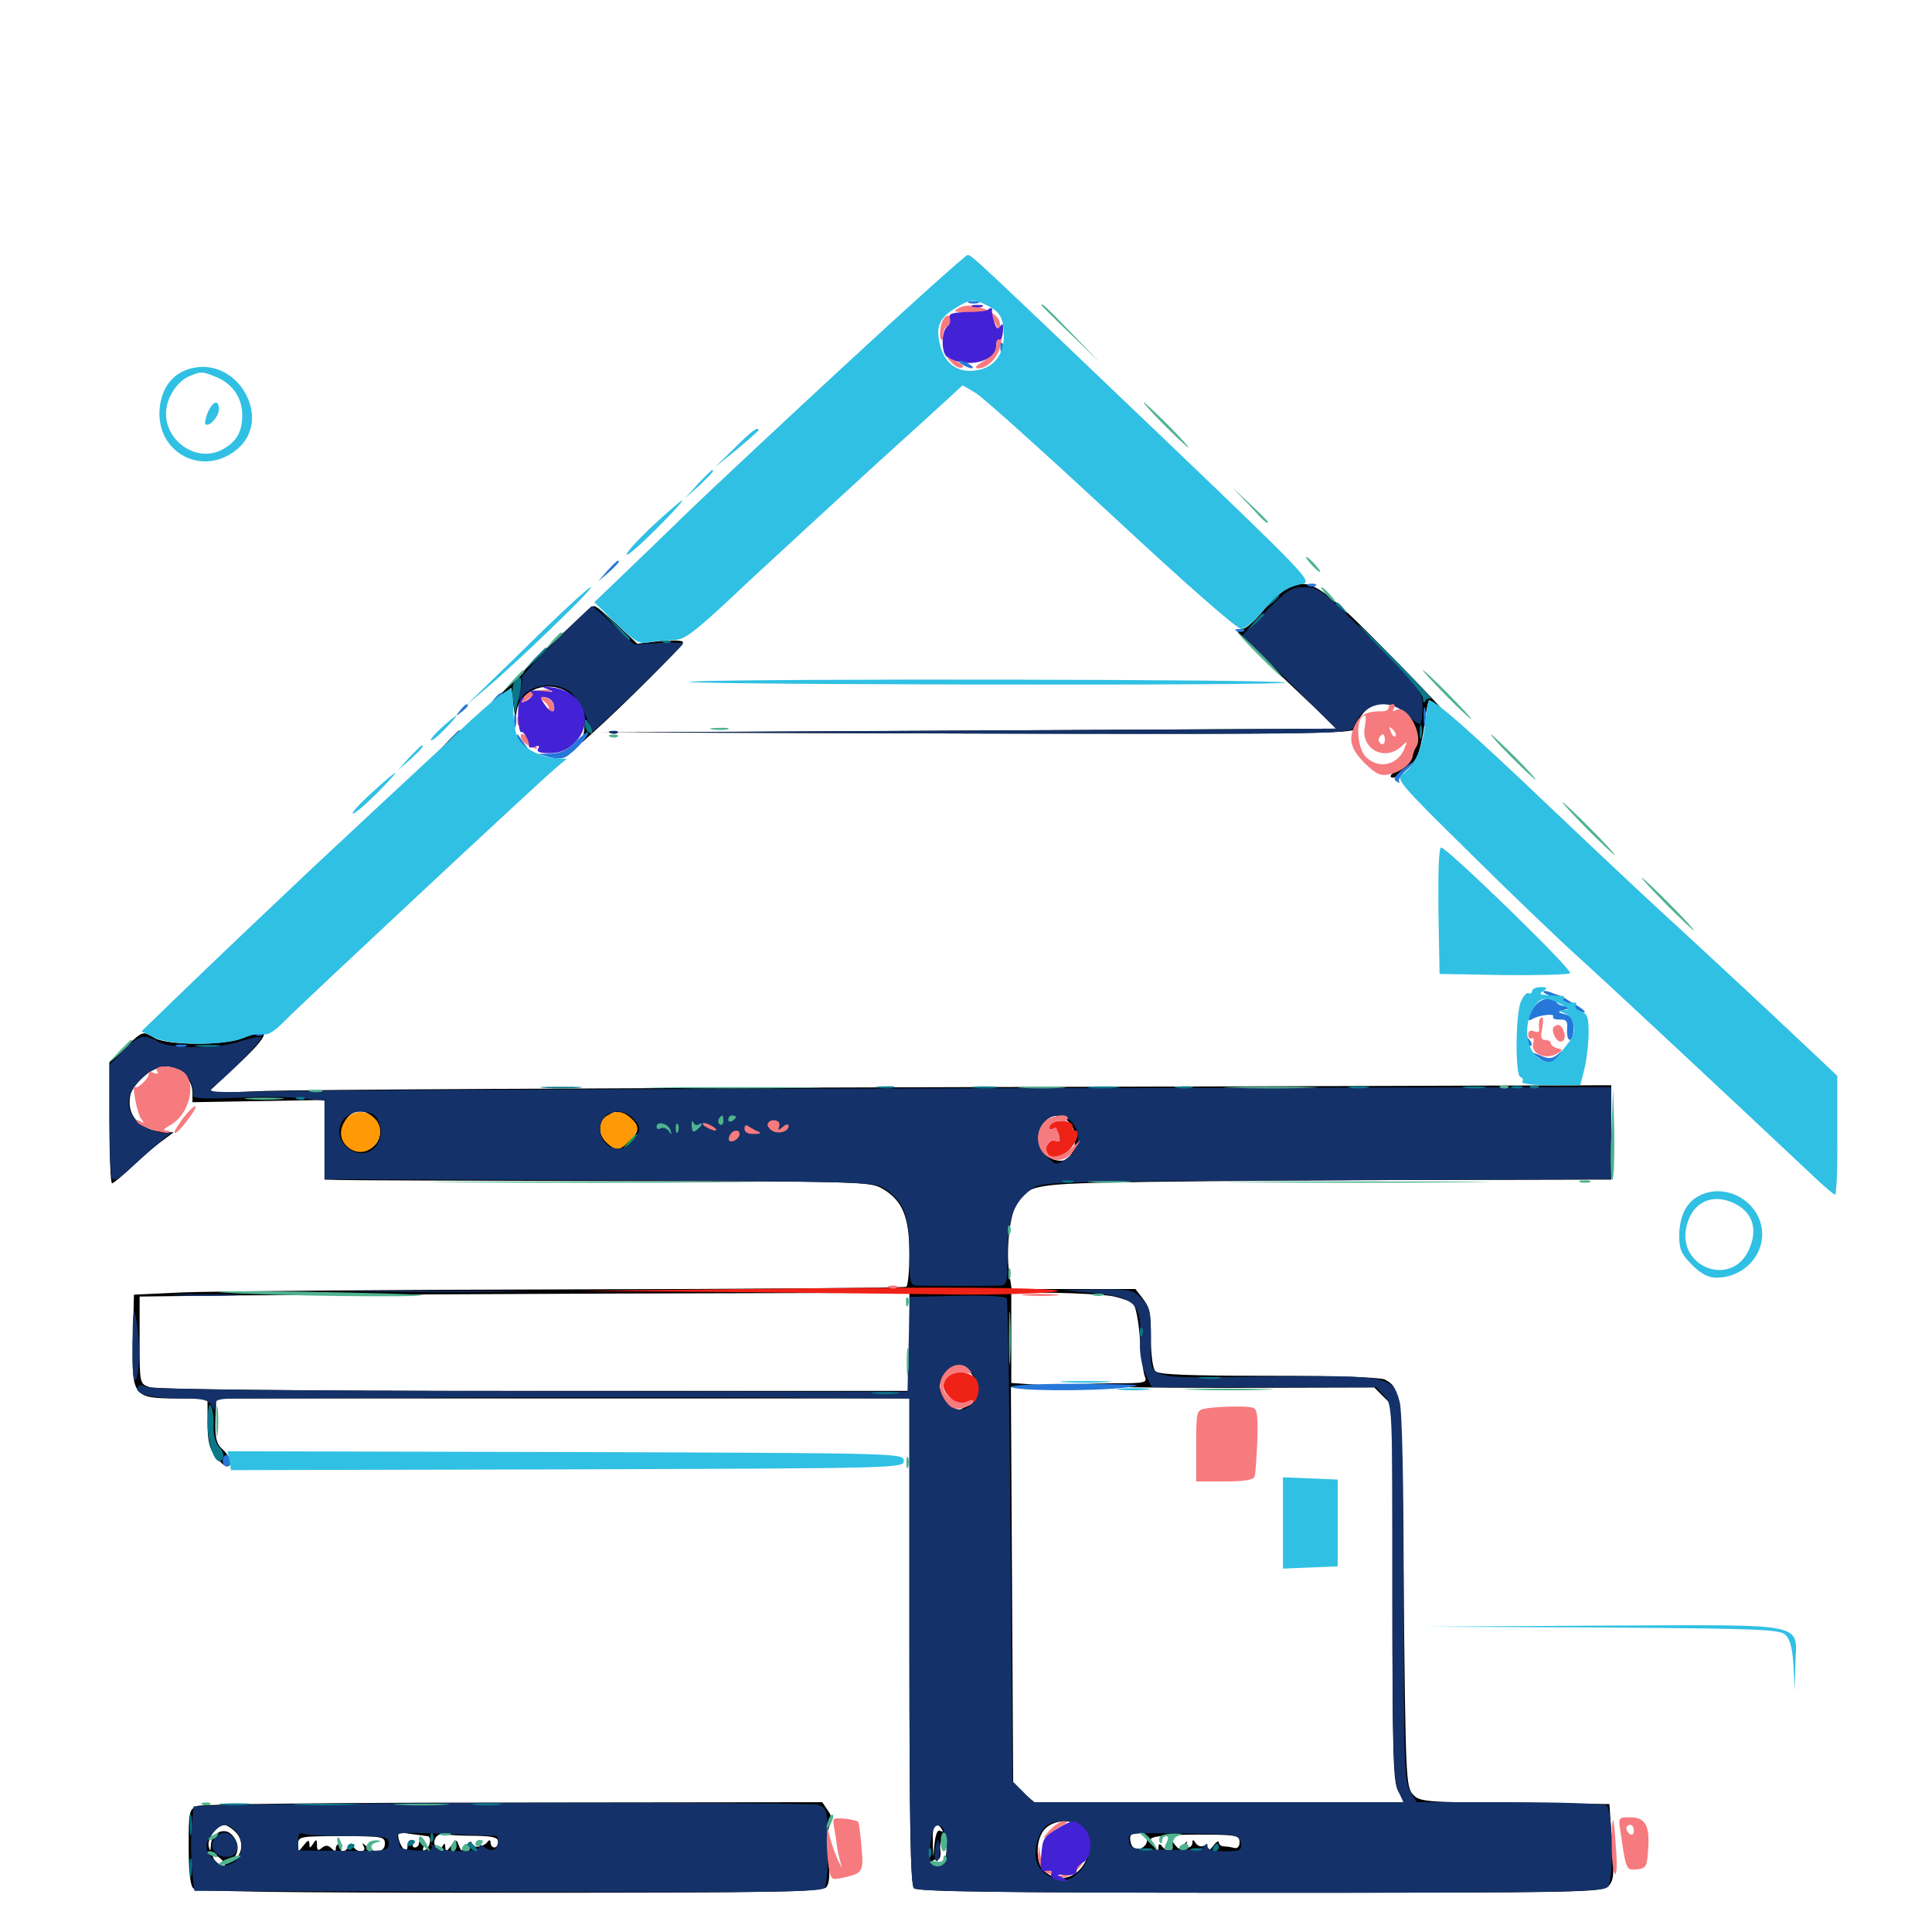 <svg xmlns="http://www.w3.org/2000/svg" viewBox="0 -1000 1000 1000">
	<path fill="#000000" d="M665.82 -695.117C663.086 -693.555 657.617 -688.477 653.516 -683.594C649.414 -678.516 644.922 -674.609 643.359 -674.609C641.797 -674.609 640.625 -674.023 640.625 -673.047C640.625 -672.266 652.148 -660.547 666.211 -647.266L691.992 -622.852L500.781 -621.875L309.57 -620.898L505.469 -620.312C669.727 -619.922 701.172 -620.312 701.172 -622.656C701.172 -624.023 702.93 -627.539 705.273 -630.469C713.867 -641.406 732.422 -633.984 732.422 -619.531C732.422 -611.328 728.711 -603.906 723.047 -601.172C720.703 -600 719.336 -598.438 719.922 -597.852C721.875 -595.898 730.469 -602.539 733.203 -608.008C734.766 -610.742 736.523 -618.555 737.305 -625.391C738.086 -632.031 739.258 -637.5 739.844 -637.5C740.43 -637.5 743.164 -635.547 745.898 -633.203C748.633 -630.859 738.281 -641.797 722.656 -657.812C683.008 -698.242 677.93 -701.758 665.82 -695.117ZM278.32 -659.766C263.281 -645.117 254.102 -635.742 257.812 -638.672L264.648 -643.945L265.82 -634.375C266.406 -629.102 267.188 -627.148 267.188 -630.273C267.969 -641.406 280.859 -648.047 291.992 -642.773C299.023 -639.453 303.906 -629.102 302.148 -620.703L301.367 -615.82L307.422 -621.289C322.07 -634.375 353.516 -665.82 353.516 -667.578C353.516 -668.555 348.438 -668.75 341.602 -668.164L329.883 -666.797L319.531 -676.562C313.867 -682.031 308.398 -686.328 307.422 -686.328C306.445 -686.328 293.359 -674.414 278.32 -659.766ZM230.273 -614.648L223.633 -607.227L231.055 -613.867C237.695 -620.312 239.258 -621.875 237.695 -621.875C237.305 -621.875 233.984 -618.555 230.273 -614.648ZM804.883 -484.375C805.273 -483.984 807.812 -482.617 810.547 -481.445C815.234 -479.297 815.234 -479.297 811.719 -482.031C808.594 -484.57 802.148 -486.719 804.883 -484.375ZM64.844 -458.008L56.641 -450.391V-418.945C56.641 -401.758 57.227 -387.5 58.008 -387.5C58.594 -387.5 63.672 -391.602 69.141 -396.875C74.609 -401.953 81.445 -407.812 84.57 -409.961L89.844 -413.867L83.984 -414.258C72.07 -415.039 65.039 -423.242 67.578 -433.594C69.336 -440.234 79.297 -448.047 85.938 -448.047C92.969 -448.047 99.609 -441.406 99.609 -434.57V-429.492L133.789 -430.078L167.969 -430.664V-409.961V-389.453L175.391 -389.258C179.297 -389.062 242.773 -388.867 316.406 -388.672C447.07 -388.477 450.391 -388.477 457.031 -384.57C467.188 -378.516 470.703 -369.922 470.703 -350.977C470.703 -342.188 469.922 -334.57 469.141 -333.984C468.164 -333.398 389.258 -332.812 293.75 -332.617C198.242 -332.422 108.789 -331.641 94.727 -331.055L69.336 -329.883L68.75 -306.445C68.164 -277.148 68.75 -276.172 91.992 -276.172H107.422V-263.672C107.422 -254.102 108.398 -250.195 111.523 -246.094C113.672 -243.359 116.406 -241.016 117.383 -241.016C120.508 -241.016 119.336 -246.094 115.234 -249.805C111.914 -252.734 111.328 -255.664 111.523 -264.844L111.914 -276.172H291.211H470.703V-150.586C470.703 -55.469 471.289 -24.414 473.047 -22.656C474.805 -20.898 517.383 -20.312 652.344 -20.312C819.922 -20.312 829.688 -20.508 832.617 -23.828C835.352 -26.758 835.547 -30.273 834.375 -46.68L833.008 -66.211L783.984 -66.797C737.109 -67.188 734.766 -67.383 731.25 -71.289C727.734 -75.195 727.539 -80.859 726.562 -175.391C725.586 -279.883 725.391 -281.25 716.797 -285.938C714.648 -287.109 691.406 -287.891 656.836 -287.891C615.43 -287.891 599.805 -288.477 598.047 -290.234C596.68 -291.602 595.703 -298.438 595.703 -307.617C595.703 -319.727 594.922 -323.438 591.602 -327.734L587.695 -332.812H555.664H523.633L522.266 -341.797C520.703 -353.32 522.656 -371.484 526.367 -377.148C533.008 -387.109 534.375 -387.305 595.703 -388.281C627.344 -388.672 693.945 -389.258 743.75 -389.258L833.984 -389.453V-413.867V-438.281L501.562 -437.305C318.555 -436.914 155.078 -435.938 138.086 -435.352L107.227 -434.18L121.484 -447.461C140.234 -464.844 141.406 -469.336 125.586 -462.695C116.406 -458.789 86.914 -458.789 80.078 -462.695C73.633 -466.406 74.414 -466.602 64.844 -458.008ZM194.531 -419.727C198.438 -413.867 196.68 -407.617 190.234 -404.688C184.18 -401.953 177.734 -407.227 177.734 -414.844C177.734 -425 188.867 -428.516 194.531 -419.727ZM325.781 -420.898C331.25 -416.211 331.25 -414.648 325.195 -408.984C320.703 -404.688 320.312 -404.688 315.43 -407.812C309.961 -411.523 309.18 -416.992 313.672 -421.484C317.578 -425.586 320.703 -425.391 325.781 -420.898ZM363.281 -420.508C359.57 -420.312 352.539 -420.898 347.656 -421.484C338.086 -423.047 335.938 -422.07 335.938 -416.406C335.938 -413.477 337.305 -412.891 342.773 -413.281C346.484 -413.477 349.609 -414.648 349.609 -415.82C349.609 -416.797 350.391 -416.602 351.367 -415.234C352.539 -413.281 356.445 -412.695 365.039 -413.281C373.633 -413.672 376.953 -413.281 376.953 -411.523C376.953 -408.203 380.664 -408.203 382.031 -411.523C382.617 -413.281 385.156 -413.867 388.672 -413.281C393.555 -412.5 394.531 -413.086 394.531 -416.602C394.531 -421.094 388.086 -422.461 385.547 -418.555C384.766 -416.992 383.594 -417.578 382.227 -419.922C380.273 -423.242 380.078 -423.242 378.711 -419.727C377.344 -416.211 377.148 -416.211 377.148 -419.336C376.953 -421.875 375.977 -422.656 373.633 -421.875C371.68 -421.289 366.992 -420.703 363.281 -420.508ZM553.125 -419.336C559.18 -413.867 556.445 -399.219 549.219 -399.219C539.062 -399.219 533.594 -411.523 540.43 -419.141C544.336 -423.438 548.438 -423.633 553.125 -419.336ZM407.812 -416.406C407.031 -420.117 399.414 -422.07 397.461 -418.945C395.508 -415.625 398.242 -412.891 403.516 -412.891C407.227 -412.891 408.398 -413.867 407.812 -416.406ZM419.922 -417.969C419.922 -420.703 417.188 -421.289 412.695 -419.336C411.328 -418.945 410.156 -416.602 410.156 -414.258C410.352 -409.961 410.352 -409.961 413.086 -413.672C414.648 -415.82 416.016 -416.406 416.016 -415.039C416.016 -413.672 416.992 -413.281 417.969 -413.867C419.141 -414.453 419.922 -416.406 419.922 -417.969ZM638.477 -417.578C638.086 -417.969 633.984 -418.75 629.688 -419.531C619.727 -420.898 614.844 -417.188 621.68 -413.086C624.609 -411.133 625.977 -411.133 626.562 -412.695C626.953 -413.867 629.297 -414.258 631.836 -413.672C635.547 -412.695 640.625 -415.82 638.477 -417.578ZM653.711 -415.82C653.125 -420.703 645.117 -422.266 643.359 -417.773C641.211 -412.305 645.898 -409.961 648.633 -415.039C650.977 -419.531 650.977 -419.531 652.539 -415.82C654.297 -411.914 654.297 -411.914 653.711 -415.82ZM664.844 -418.164C665.43 -419.531 664.844 -420.703 663.281 -420.703C660.547 -420.703 658.203 -418.945 658.203 -416.797C658.203 -414.453 663.867 -415.43 664.844 -418.164ZM679.688 -417.578C679.688 -419.531 677.93 -420.703 675.195 -420.703C670.703 -420.703 666.016 -417.383 666.016 -414.453C666.016 -411.523 669.727 -412.891 670.508 -416.406C671.289 -419.531 671.484 -419.531 671.68 -416.406C671.875 -412.695 675.781 -411.328 675.781 -415.039C675.781 -416.016 676.758 -416.406 677.734 -415.82C678.906 -415.234 679.688 -416.016 679.688 -417.578ZM470.703 -305.469V-280.078H276.562C155.078 -280.078 80.469 -280.859 77.344 -282.031C72.266 -283.789 72.266 -283.984 72.266 -306.445V-328.906L119.727 -329.492C145.703 -329.688 235.352 -330.078 318.945 -330.469L470.703 -330.859ZM575.781 -329.102C580.469 -328.125 585.352 -326.367 586.523 -325.195C587.891 -323.828 589.453 -315.625 590.039 -306.836C590.625 -298.047 591.797 -289.258 592.578 -287.5C593.945 -284.18 592.578 -283.984 575 -283.984C564.648 -283.984 556.445 -283.398 557.227 -282.812C557.812 -282.227 592.773 -281.641 634.961 -281.641L711.328 -281.836L716.016 -277.148L720.703 -272.461V-175.586C720.703 -92.578 721.094 -77.93 723.633 -73.047L726.758 -67.188H631.055H535.352L529.883 -71.875L524.414 -76.562L523.828 -179.297L523.242 -282.031L534.57 -282.422L545.898 -282.812L534.766 -283.398L523.438 -284.18V-307.422V-330.859H545.508C557.422 -330.664 571.094 -329.883 575.781 -329.102ZM501.953 -289.844C504.102 -287.695 505.859 -284.18 505.859 -282.031C505.859 -277.93 499.414 -270.312 496.094 -270.312C493.164 -270.312 486.328 -278.516 486.328 -282.422C486.328 -286.133 492.773 -293.75 496.094 -293.75C497.266 -293.75 499.805 -291.992 501.953 -289.844ZM559.375 -54.297C564.258 -49.609 565.039 -42.773 561.719 -36.328C557.227 -27.539 547.461 -25.195 540.625 -31.445C535.742 -35.938 535.938 -48.438 541.016 -53.516C545.703 -58.203 555.078 -58.594 559.375 -54.297ZM487.5 -53.125C488.281 -51.953 488.086 -51.562 486.719 -52.344C485.352 -53.125 484.375 -50.977 483.789 -46.289L483.008 -38.867L482.812 -47.266C482.422 -55.078 484.57 -58.008 487.5 -53.125ZM593.75 -47.852C593.75 -42.773 586.523 -41.016 585.352 -45.898C584.18 -50.195 585.352 -51.562 590.234 -51.562C592.383 -51.562 593.75 -50.195 593.75 -47.852ZM641.602 -46.484C641.602 -44.141 640.43 -42.969 638.672 -43.555C637.109 -43.945 634.57 -44.336 633.398 -44.336C632.031 -44.336 630.859 -45.312 630.859 -46.484C630.859 -47.461 629.492 -46.68 627.93 -44.531C626.172 -42.188 625.195 -41.797 625 -43.359C625 -44.727 624.023 -45.312 622.852 -44.531C621.68 -43.945 619.922 -44.531 618.945 -45.898C617.773 -47.852 617.188 -48.047 617.188 -46.289C617.188 -44.922 616.211 -43.75 615.039 -43.75C614.062 -43.75 613.672 -44.922 614.258 -46.289C614.844 -47.461 614.258 -47.07 612.891 -45.312C610.742 -42.383 610.352 -42.383 608.008 -45.312C605.664 -48.438 605.469 -48.438 606.641 -45.117C608.008 -41.406 603.711 -41.016 601.172 -44.727C600.195 -45.898 599.609 -45.508 599.609 -43.75C599.609 -41.211 599.414 -41.211 597.656 -43.75C596.68 -45.312 595.703 -47.266 595.703 -48.047C595.703 -49.805 607.812 -50.586 626.953 -50.391C640.039 -50.195 641.602 -49.805 641.602 -46.484ZM489.844 -41.406C489.453 -37.109 488.086 -34.766 485.938 -34.375C483.984 -33.984 482.422 -34.57 482.422 -35.742C482.422 -36.914 483.594 -37.695 484.766 -37.5C486.328 -37.109 487.109 -38.867 486.719 -42.383C486.328 -45.312 486.914 -47.656 488.281 -47.656C489.648 -47.656 490.234 -45.117 489.844 -41.406ZM547.852 -414.648C549.023 -409.57 548.633 -408.594 544.531 -407.422L540.039 -406.25L544.922 -405.078C547.656 -404.297 550.977 -404.102 552.344 -404.688C555.273 -405.664 555.469 -415.234 552.344 -418.359C548.242 -422.461 546.484 -420.898 547.852 -414.648ZM497.266 -286.914C498.047 -285.352 497.656 -283.984 496.484 -283.984C495.312 -283.984 494.141 -285.156 493.555 -286.523C492.969 -288.281 492.188 -288.281 490.234 -286.523C488.477 -284.961 488.867 -284.18 491.797 -283.008C494.141 -282.422 496.484 -280.078 497.07 -277.93C498.242 -274.805 498.633 -274.609 501.172 -276.953C504.492 -280.469 504.688 -284.375 501.562 -287.5C498.242 -290.82 495.898 -290.43 497.266 -286.914ZM102.148 -65.234C97.852 -63.477 97.656 -62.305 97.656 -44.141C97.656 -31.836 98.438 -24.219 100 -22.656C101.758 -20.898 140.82 -20.312 263.867 -20.312C402.734 -20.312 425.586 -20.703 427.734 -23.242C429.297 -25.195 429.688 -29.883 428.711 -38.477C427.93 -46.289 428.125 -52.539 429.297 -54.883C430.859 -57.812 430.664 -59.766 428.516 -62.891L425.586 -67.188L266.016 -66.992C175.781 -66.992 104.492 -66.211 102.148 -65.234ZM121.484 -52.148C125.977 -48.242 125.977 -41.016 121.68 -37.695C118.75 -35.547 118.555 -35.547 120.703 -37.891C124.023 -41.602 123.633 -46.68 119.922 -50.391C116.016 -54.492 109.375 -51.172 109.18 -45.117C108.984 -41.602 108.789 -41.406 108.008 -44.336C107.031 -48.047 112.305 -55.469 115.82 -55.469C116.992 -55.469 119.531 -54.102 121.484 -52.148ZM221.289 -49.609C223.438 -49.609 222.852 -44.141 220.312 -42.578C218.75 -41.602 218.555 -42.188 219.336 -44.336C219.922 -46.289 219.727 -47.656 218.75 -47.656C217.578 -47.656 216.797 -46.875 216.797 -45.703C216.797 -44.727 215.82 -43.75 214.648 -43.75C213.672 -43.75 213.281 -44.727 213.867 -45.703C214.453 -46.875 214.062 -47.656 213.086 -47.656C211.914 -47.656 210.938 -46.289 210.938 -44.531C210.938 -40.43 207.812 -42.773 206.445 -47.852C205.469 -51.562 206.055 -51.758 212.5 -50.781C216.406 -50.195 220.312 -49.805 221.289 -49.609ZM245.703 -49.805C255.078 -49.609 257.812 -49.023 257.812 -46.68C257.812 -45.117 257.031 -43.75 255.859 -43.75C254.883 -43.75 253.906 -44.922 253.906 -46.289C253.906 -47.656 253.32 -47.852 252.344 -46.68C250.195 -43.75 244.141 -43.164 244.141 -45.898C244.141 -47.266 242.969 -46.875 241.602 -44.922C239.062 -41.406 238.867 -41.406 237.5 -44.727C236.328 -48.047 236.133 -48.047 233.398 -44.531C231.25 -41.602 230.664 -41.406 230.469 -43.75C230.469 -46.094 230.078 -46.289 228.711 -43.945C227.539 -42.188 226.758 -41.992 225.586 -43.555C223.438 -47.266 225.977 -51.367 229.883 -50.586C231.836 -50.195 238.867 -49.805 245.703 -49.805ZM199.219 -45.703C199.219 -41.211 193.75 -40.43 189.648 -44.336C187.5 -46.289 187.109 -46.289 188.281 -44.336C189.062 -42.773 188.477 -41.797 186.719 -41.797C185.156 -41.797 183.398 -42.969 182.812 -44.336C181.836 -46.289 181.445 -46.289 180.469 -44.336C179.883 -42.969 178.516 -41.797 177.539 -41.797C176.367 -41.797 176.172 -42.773 176.758 -43.75C177.344 -44.922 176.953 -45.703 175.977 -45.703C174.805 -45.703 173.828 -44.727 173.828 -43.359C173.828 -41.602 173.242 -41.602 171.484 -43.359C169.922 -44.922 168.555 -45.117 166.602 -43.555C164.648 -41.797 164.062 -42.188 164.062 -44.922C164.062 -48.047 163.672 -48.242 162.109 -45.703C160.352 -43.164 160.156 -43.164 160.156 -45.703C159.961 -47.852 159.375 -47.656 157.227 -44.922C154.297 -41.211 154.297 -41.211 154.297 -45.312C154.297 -49.414 154.883 -49.609 176.758 -49.609C197.852 -49.609 199.219 -49.414 199.219 -45.703ZM115.234 -36.914C116.602 -35.352 116.797 -33.984 115.625 -33.984C114.648 -33.984 112.695 -35.352 111.328 -36.914C109.961 -38.477 109.766 -39.844 110.938 -39.844C111.914 -39.844 113.867 -38.477 115.234 -36.914Z"/>
	<path fill="#ff9906" d="M178.516 -419.727C174.805 -414.062 176.367 -408.008 182.031 -404.883C191.602 -399.805 201.562 -412.695 194.336 -420.703C189.453 -425.977 182.422 -425.586 178.516 -419.727ZM314.062 -422.461C309.57 -419.922 309.57 -412.5 314.062 -408.398C318.945 -404.102 320.703 -404.297 325.781 -409.57C331.055 -415.039 331.055 -417.188 326.562 -421.289C322.461 -425 318.945 -425.391 314.062 -422.461ZM619.727 -418.359C617.969 -416.406 616.992 -414.258 617.578 -413.672C619.922 -411.328 634.57 -411.328 637.891 -413.672C642.773 -417.188 639.844 -420.117 630.859 -421.094C625 -421.68 622.07 -420.898 619.727 -418.359ZM643.359 -420.898C642.969 -420.508 642.578 -417.969 642.578 -415.43C642.578 -410.742 647.461 -409.18 649.023 -413.477C649.805 -415.234 650.586 -415.039 652.148 -412.891C654.102 -410.352 655.078 -411.328 654.492 -415.43C654.492 -416.211 655.273 -416.797 656.25 -416.797C657.422 -416.797 658.203 -416.016 658.203 -414.844C658.203 -412.109 663.477 -412.5 664.648 -415.43C665.234 -416.797 665.82 -416.406 665.82 -414.453C666.016 -409.18 676.953 -409.766 679.688 -415.039C681.055 -417.188 681.445 -419.531 681.055 -420.117C679.688 -421.289 644.727 -422.07 643.359 -420.898ZM412.109 -416.602C410.742 -414.453 410.352 -412.109 410.742 -411.523C412.5 -409.766 419.922 -414.844 419.922 -417.773C419.922 -422.07 414.453 -421.289 412.109 -416.602Z"/>
	<path fill="#ef2218" d="M544.336 -419.336C542.383 -417.383 542.773 -414.453 544.727 -415.625C545.703 -416.211 547.07 -415.43 547.656 -413.672C549.414 -409.18 549.219 -408.398 546.094 -409.57C543.164 -410.742 540.234 -405.859 542.188 -402.93C543.945 -399.805 550 -400.977 553.711 -405.078C557.812 -409.57 559.18 -414.844 556.445 -414.844C555.469 -414.844 554.883 -415.82 555.273 -416.992C555.664 -419.531 546.484 -421.484 544.336 -419.336ZM384.766 -332.812C468.945 -333.789 520.312 -333.789 541.016 -332.617C564.453 -331.445 520.898 -329.297 486.328 -330.078C467.578 -330.273 417.969 -330.859 375.977 -331.25L299.805 -331.836ZM490.625 -287.5C486.719 -283.594 487.891 -279.102 494.336 -274.414C497.852 -271.875 500 -270.703 499.219 -272.07C498.047 -274.023 500.391 -275 504.492 -274.414C505.273 -274.414 505.859 -275 505.859 -275.977C505.859 -276.953 506.445 -279.102 507.031 -280.664C509.57 -287.305 496.094 -292.969 490.625 -287.5Z"/>
	<path fill="#1ca14c" d="M618.945 -419.336C616.406 -416.211 616.602 -416.016 619.727 -418.555C622.852 -421.094 623.828 -422.656 622.266 -422.656C621.875 -422.656 620.312 -421.094 618.945 -419.336ZM663.672 -421.289C661.133 -421.68 663.086 -422.07 667.969 -422.07C672.852 -422.07 674.805 -421.68 672.461 -421.289C669.922 -420.898 666.016 -420.898 663.672 -421.289ZM639.844 -415.82C639.258 -414.258 639.648 -412.891 640.625 -412.891C641.797 -412.891 642.578 -414.258 642.578 -415.82C642.578 -417.383 642.188 -418.75 641.797 -418.75C641.406 -418.75 640.625 -417.383 639.844 -415.82ZM654.883 -413.867C654.883 -411.914 656.836 -410.938 660.547 -410.938C664.453 -410.938 666.016 -411.914 665.82 -414.453C665.82 -416.406 665.234 -416.797 664.648 -415.43C663.477 -412.5 658.203 -412.109 658.203 -414.844C658.203 -416.016 657.422 -416.797 656.641 -416.797C655.664 -416.797 654.883 -415.43 654.883 -413.867ZM678.906 -413.477C677.734 -410.742 677.93 -410.547 679.883 -412.305C681.25 -413.672 681.836 -415.234 681.25 -415.82C680.664 -416.406 679.492 -415.43 678.906 -413.477ZM649.414 -412.891C650 -411.914 650.977 -410.938 651.562 -410.938C651.953 -410.938 652.344 -411.914 652.344 -412.891C652.344 -414.062 651.367 -414.844 650.195 -414.844C649.219 -414.844 648.828 -414.062 649.414 -412.891ZM325 -408.594L321.289 -404.102L325.781 -407.812C329.883 -411.328 331.055 -412.891 329.492 -412.891C329.102 -412.891 327.148 -410.938 325 -408.594Z"/>
	<path fill="#143269" d="M655.273 -683.594L642.969 -671.094L667.188 -647.07L691.406 -622.852L509.375 -621.875L327.148 -620.898L513.281 -620.312C688.867 -619.922 699.414 -620.117 700.586 -623.438C705.078 -636.328 718.945 -639.453 728.516 -629.883C731.641 -626.758 734.766 -624.805 735.352 -625.391C735.938 -625.977 736.328 -630.078 736.328 -634.375C736.328 -641.992 735.156 -643.555 709.766 -669.336C684.375 -694.727 682.617 -696.094 675.195 -696.094C668.359 -696.094 666.211 -694.727 655.273 -683.594ZM287.109 -667.773C276.953 -657.617 269.141 -649.219 269.922 -649.219C270.703 -649.219 270.508 -646.484 269.531 -643.164L267.773 -636.914L272.07 -641.211C277.539 -646.094 288.281 -646.68 294.727 -642.188C297.07 -640.43 300.781 -634.961 302.93 -630.078L306.836 -621.289L312.109 -625.977C322.461 -635.352 353.516 -665.82 353.516 -666.797C353.516 -667.383 347.852 -667.578 340.82 -667.188L328.32 -666.406L317.773 -676.367C311.914 -681.836 306.836 -686.328 306.445 -686.328C306.055 -686.328 297.266 -677.93 287.109 -667.773ZM316.016 -620.508C314.453 -621.094 315.039 -621.68 317.188 -621.68C319.336 -621.875 320.508 -621.289 319.727 -620.703C319.141 -620.117 317.383 -619.922 316.016 -620.508ZM63.867 -456.25L56.641 -448.828V-421.289C56.641 -406.055 57.227 -392.188 57.812 -390.43C58.789 -388.086 61.328 -389.453 70.117 -397.656C76.172 -403.32 83.203 -409.57 85.938 -411.523C88.672 -413.477 89.648 -414.453 88.281 -413.867C84.57 -411.914 72.656 -416.602 69.336 -421.289C64.648 -427.93 65.82 -434.18 73.047 -441.406C77.734 -446.094 81.445 -448.047 85.742 -448.047C94.336 -448.047 100.781 -441.211 99.805 -433.008C99.609 -431.445 106.055 -431.055 123.438 -431.836C136.719 -432.422 151.953 -432.227 157.617 -431.445L167.969 -430.273V-409.961V-389.648L310.156 -389.062C443.359 -388.477 452.734 -388.281 457.617 -384.961C467.773 -378.32 470.703 -370.703 470.703 -351.953C470.703 -336.914 471.094 -334.766 474.219 -334.57C480.273 -334.375 512.5 -334.375 517.188 -334.57C521.289 -334.766 521.484 -335.547 521.484 -350.977C521.484 -368.945 524.609 -377.734 533.789 -384.375C539.258 -388.477 541.211 -388.477 686.719 -389.062L833.984 -389.648V-413.477V-437.305L503.32 -436.719C321.68 -436.328 158.008 -435.742 139.648 -435.156C110.156 -434.375 106.836 -434.57 110.156 -437.305C119.727 -444.727 136.914 -462.695 135.156 -463.281C133.984 -463.672 129.102 -462.5 124.023 -460.938C112.695 -457.031 88.672 -457.031 82.031 -460.742C74.609 -465.039 71.68 -464.258 63.867 -456.25ZM195.312 -420.898C201.758 -408.594 189.453 -397.266 179.297 -406.445C171.875 -413.086 176.367 -424.609 186.523 -424.609C191.211 -424.609 193.945 -423.438 195.312 -420.898ZM328.32 -420.508C332.031 -416.211 331.836 -414.648 326.562 -408.594C320.898 -401.953 310.547 -406.445 310.547 -415.625C310.547 -424.805 321.875 -427.93 328.32 -420.508ZM383.008 -418.555C380.273 -422.852 336.719 -423.438 335.156 -419.336C333.008 -413.867 336.328 -412.891 356.641 -412.891C368.945 -412.891 376.953 -412.109 376.953 -410.938C376.953 -409.961 378.32 -408.984 379.883 -408.984C381.445 -408.984 382.812 -409.766 382.812 -410.938C382.812 -412.109 389.453 -412.695 399.414 -412.305C417.969 -411.719 419.141 -412.109 420.312 -417.773C420.703 -420.898 419.922 -421.484 416.016 -421.094C413.477 -420.898 410.547 -419.531 409.766 -418.164C408.594 -416.406 408.203 -416.406 408.203 -418.359C408.203 -422.266 396.875 -421.289 395.898 -417.383C395.117 -414.062 394.922 -414.062 394.727 -417.383C394.531 -421.289 384.766 -422.266 384.766 -418.359C384.766 -416.602 384.18 -416.602 383.008 -418.555ZM555.859 -417.773C559.961 -411.523 558.203 -404.297 551.562 -400C546.875 -396.875 546.484 -396.875 541.992 -401.172C536.328 -406.445 535.742 -413.867 540.43 -419.141C544.922 -424.219 551.953 -423.633 555.859 -417.773ZM632.812 -420.703C621.484 -423.047 622.266 -423.047 619.531 -420.312C613.086 -413.867 621.094 -409.57 634.766 -411.719C639.062 -412.305 642.773 -412.109 643.555 -410.938C644.336 -409.766 645.703 -409.57 646.875 -410.156C647.852 -410.742 655.859 -411.523 664.648 -411.719C680.273 -411.914 680.664 -411.914 680.664 -416.797C680.664 -421.68 680.469 -421.68 663.086 -422.07C653.516 -422.07 644.727 -421.68 643.555 -420.703C642.578 -419.727 637.695 -419.922 632.812 -420.703ZM189.062 -331.445C168.359 -331.641 185.156 -331.836 226.562 -331.836C267.969 -331.836 284.766 -331.641 264.258 -331.445C243.555 -331.055 209.57 -331.055 189.062 -331.445ZM564.844 -330.859C588.281 -328.516 591.211 -325.391 590.039 -304.102C589.844 -299.609 591.016 -292.969 592.773 -289.062L596.094 -282.031H654.102H712.305L716.406 -277.539C720.703 -273.047 720.703 -272.852 720.703 -176.953C720.703 -97.266 721.289 -79.492 723.438 -74.023L726.367 -67.188H630.664H534.766L529.492 -72.656L524.023 -78.125L523.047 -202.148C522.656 -270.312 521.68 -326.953 521.094 -327.93C520.312 -329.102 509.961 -329.688 495.312 -329.297L470.898 -328.711L470.312 -304.102L469.727 -279.688L274.805 -279.883C150.391 -280.078 78.32 -280.859 76.172 -282.031C73.828 -283.203 72.07 -283.398 71.289 -282.227C69.141 -278.711 77.93 -276.172 92.578 -276.172C104.492 -276.172 107.617 -275.586 109.18 -272.852C111.133 -269.531 111.133 -269.531 111.328 -272.852C111.328 -275.781 113.281 -276.172 126.562 -276.172C134.766 -276.172 185.547 -276.367 239.258 -276.562C292.969 -276.758 366.992 -276.758 403.906 -276.562L470.703 -276.172V-150.586C470.703 -55.469 471.289 -24.414 473.047 -22.656C474.805 -20.898 517.383 -20.312 652.539 -20.312C811.328 -20.312 829.883 -20.703 832.227 -23.438C835.547 -27.344 834.766 -63.477 831.445 -65.625C830.078 -66.406 807.617 -67.188 781.25 -67.188H733.203L729.883 -72.852C726.953 -77.93 726.562 -87.305 726.562 -173.047C726.562 -232.422 725.781 -270.117 724.414 -274.609C720.898 -287.695 718.555 -288.281 654.297 -287.5C589.258 -286.914 595.703 -284.375 595.703 -308.984C595.703 -321.484 595.117 -323.828 590.82 -327.93C586.523 -332.422 584.766 -332.812 567.969 -332.617L549.805 -332.227ZM504.297 -287.695C512.109 -277.148 498.242 -263.867 489.844 -274.219C485.352 -279.688 485.352 -285.547 489.648 -290.234C493.945 -294.922 499.609 -293.945 504.297 -287.695ZM560.938 -54.102C567.773 -47.852 564.062 -33.203 554.492 -27.93C549.023 -25 539.258 -29.102 536.914 -35.352C534.766 -41.016 536.523 -49.219 540.625 -54.102C544.336 -58.398 556.055 -58.398 560.938 -54.102ZM489.844 -45.117C490.234 -38.086 489.648 -35.547 487.305 -34.766C482.227 -32.812 480.273 -36.523 481.641 -46.484C482.617 -53.516 483.789 -55.469 486.133 -55.078C488.281 -54.688 489.453 -51.758 489.844 -45.117ZM642.188 -46.094C642.773 -42.188 641.992 -41.797 633.984 -41.797C628.125 -41.797 625 -42.578 625 -44.336C625 -46.094 624.609 -46.094 623.438 -44.531C622.656 -42.969 615.625 -42.383 603.516 -42.578C585.938 -42.773 584.961 -42.969 584.375 -47.07C583.789 -51.367 583.789 -51.367 612.695 -50.977C641.016 -50.586 641.602 -50.391 642.188 -46.094ZM483.984 -42.773C483.398 -40.039 483.789 -37.305 484.57 -36.719C485.547 -36.133 486.328 -38.477 486.328 -41.602C486.328 -49.023 485.156 -49.414 483.984 -42.773ZM92.383 -329.492C83.984 -329.688 90.43 -330.078 106.445 -330.078C122.656 -330.078 129.492 -329.688 121.68 -329.492C113.867 -329.102 100.781 -329.102 92.383 -329.492ZM68.555 -304.492C68.555 -290.039 68.945 -283.984 70.312 -285.938C72.461 -289.453 72.656 -304.883 70.508 -317.188C69.141 -324.219 68.75 -321.68 68.555 -304.492ZM117.969 -65.625L100.195 -65.039L99.219 -53.906C98.633 -47.852 98.828 -37.891 99.414 -32.031L100.586 -21.289L262.695 -20.703C397.852 -20.312 425.195 -20.703 426.758 -22.852C427.93 -24.414 428.711 -34.18 428.516 -44.727C428.32 -63.086 428.125 -64.062 423.633 -65.82C419.531 -67.383 168.164 -67.188 117.969 -65.625ZM121.875 -52.344C126.758 -47.461 125.781 -38.281 120.117 -35.547C116.406 -33.984 114.648 -33.984 112.305 -35.938C106.055 -41.211 105.273 -44.922 109.57 -50.391C114.062 -56.25 117.578 -56.836 121.875 -52.344ZM180.859 -49.609C199.805 -49.609 201.172 -49.414 201.172 -45.703C201.172 -41.992 199.805 -41.797 177.734 -41.992L154.297 -42.188V-47.07C154.297 -50.781 155.078 -51.758 157.422 -50.781C159.18 -50.195 169.727 -49.609 180.859 -49.609ZM256.445 -49.805C258.594 -49.609 258.203 -44.141 255.859 -42.773C254.688 -41.992 252.539 -42.578 250.977 -43.75C248.828 -45.508 248.047 -45.508 248.047 -43.945C248.047 -41.016 228.125 -41.211 224.805 -44.336C222.656 -46.094 222.461 -46.094 223.438 -44.336C224.414 -42.578 222.461 -41.992 215.82 -42.188C210.938 -42.383 207.031 -43.359 207.031 -43.945C207.031 -44.727 206.445 -46.875 205.859 -48.633C204.688 -51.562 206.641 -51.758 229.688 -50.781C243.555 -50.195 255.469 -49.805 256.445 -49.805ZM111.133 -48.438C107.812 -44.336 111.133 -38.867 117.383 -38.867C122.656 -38.867 124.609 -44.336 121.094 -48.633C117.969 -52.344 114.453 -52.344 111.133 -48.438Z"/>
	<path fill="#f67b7f" d="M496.094 -840.43C492.969 -838.672 493.164 -838.477 504.883 -838.086C510.938 -837.695 513.086 -836.719 515.039 -832.812C517.383 -828.125 517.578 -828.125 517.578 -832.227C517.578 -838.672 502.344 -844.531 496.094 -840.43ZM487.109 -831.836C486.523 -829.297 486.328 -825.977 486.914 -824.609C487.5 -823.242 488.086 -824.023 488.086 -826.562C488.281 -828.906 489.258 -830.859 490.234 -830.859C491.406 -830.859 492.188 -832.227 492.188 -833.789C492.188 -838.477 488.477 -837.109 487.109 -831.836ZM516.992 -825.586C516.211 -825 515.625 -822.656 515.625 -820.703C515.625 -818.75 512.695 -815.43 509.375 -813.281C504.883 -810.547 504.102 -809.375 506.445 -809.375C511.328 -809.375 516.797 -815.234 517.969 -821.68C519.141 -827.344 518.945 -827.734 516.992 -825.586ZM492.578 -812.305C494.336 -810.352 496.68 -809.18 498.047 -809.766C499.414 -810.156 497.852 -811.719 494.922 -813.086C489.648 -815.43 489.453 -815.234 492.578 -812.305ZM275 -641.992C273.242 -641.602 271.289 -639.844 270.703 -638.086C269.727 -635.547 269.922 -635.352 272.461 -637.5C274.023 -638.867 278.32 -640.625 281.836 -641.406C286.914 -642.578 287.109 -642.969 283.203 -642.969C280.469 -642.969 276.953 -642.578 275 -641.992ZM281.641 -636.914C283.594 -635.352 284.57 -633.594 283.789 -633.008C283.203 -632.227 283.594 -631.641 284.961 -631.641C288.867 -631.641 286.328 -638.477 282.227 -639.062C278.516 -639.648 278.516 -639.453 281.641 -636.914ZM718.75 -633.789C718.75 -632.617 717.188 -631.836 715.43 -631.836C708.008 -632.031 703.906 -630.078 701.758 -625.586C697.656 -617.773 698.828 -612.695 706.25 -605.078C712.305 -599.219 714.453 -598.242 719.141 -599.219C725.195 -600.391 730.664 -604.688 731.25 -608.789C731.445 -609.961 732.227 -612.305 733.203 -613.672C736.914 -619.922 727.93 -635.938 722.461 -632.422C720.898 -631.641 720.508 -631.836 721.484 -633.203C722.266 -634.57 721.875 -635.547 720.898 -635.547C719.727 -635.547 718.75 -634.766 718.75 -633.789ZM706.445 -624.023C704.102 -612.5 716.406 -605.664 725.195 -613.477C728.711 -616.797 728.711 -616.797 726.562 -611.719C722.852 -603.711 713.281 -601.953 707.031 -608.203C701.953 -613.281 701.562 -629.688 706.641 -629.688C707.031 -629.688 707.031 -627.148 706.445 -624.023ZM722.266 -618.945C721.68 -618.359 720.508 -619.336 719.922 -621.289C718.75 -624.023 718.945 -624.219 720.898 -622.461C722.266 -621.094 722.852 -619.531 722.266 -618.945ZM716.797 -616.797C716.797 -615.234 715.82 -614.453 714.844 -615.039C713.672 -615.82 713.281 -617.188 713.867 -618.164C715.625 -620.898 716.797 -620.312 716.797 -616.797ZM267.773 -626.562C267.773 -624.414 268.359 -623.828 268.945 -625.391C269.531 -626.758 269.336 -628.516 268.75 -629.102C268.164 -629.883 267.578 -628.711 267.773 -626.562ZM269.531 -618.945C269.531 -617.383 271.289 -615.234 273.633 -614.062C279.297 -610.938 279.297 -612.305 274.023 -617.383C270.898 -620.508 269.531 -620.898 269.531 -618.945ZM796.68 -471.094C796.484 -469.727 796.484 -467.773 796.68 -466.797C796.875 -465.82 795.703 -465.625 793.945 -466.211C792.188 -466.992 791.016 -466.406 791.016 -464.453C791.016 -462.891 791.797 -461.914 792.773 -462.5C793.75 -463.281 794.141 -461.914 793.555 -459.766C792.188 -454.688 800 -451.367 805.664 -454.492C809.18 -456.445 809.18 -456.641 806.25 -457.422C804.297 -457.812 802.734 -458.984 802.734 -459.961C802.734 -460.938 801.367 -461.719 799.805 -461.719C797.656 -461.719 797.266 -463.281 798.242 -467.578C798.828 -470.898 798.828 -473.438 798.047 -473.438C797.461 -473.438 796.68 -472.266 796.68 -471.094ZM804.102 -468.359C803.516 -467.578 803.711 -465.234 804.883 -463.281C807.422 -458.594 811.328 -461.328 809.375 -466.211C808.203 -469.727 806.25 -470.312 804.102 -468.359ZM81.25 -445.703C82.227 -444.141 81.641 -443.945 79.297 -444.727C77.539 -445.508 76.367 -445.312 76.953 -444.531C77.93 -442.773 71.289 -436.133 69.922 -437.305C67.969 -439.258 71.094 -423.242 73.047 -420.898C74.805 -418.555 74.609 -418.359 72.461 -419.727C70.703 -420.703 70.117 -420.508 71.094 -419.141C72.461 -416.797 86.133 -412.5 87.695 -413.867C88.086 -414.453 87.305 -414.844 85.742 -414.844C84.18 -414.844 85.156 -416.016 87.695 -417.383C97.852 -422.461 102.344 -439.844 94.727 -445.312C90.234 -448.633 79.297 -449.023 81.25 -445.703ZM94.922 -421.484C91.992 -417.578 89.844 -414.062 90.43 -413.672C91.016 -413.086 93.75 -415.82 96.68 -419.727C103.711 -428.711 102.148 -430.469 94.922 -421.484ZM540.43 -419.141C535.938 -414.258 536.328 -406.445 540.82 -402.344C545.898 -397.852 552.539 -399.023 556.25 -405.078L559.375 -409.961L554.492 -405.664C547.07 -399.023 539.258 -400.391 542.188 -407.617C542.773 -409.57 544.531 -410.156 546.484 -409.57C548.828 -408.594 549.219 -409.18 548.242 -411.719C547.461 -413.672 546.875 -415.625 546.875 -416.016C546.875 -416.602 545.898 -416.406 544.727 -415.625C543.359 -414.844 542.773 -415.43 543.359 -416.992C543.945 -418.555 546.289 -419.727 548.633 -419.531C550.781 -419.531 552.734 -420.117 552.734 -421.094C552.734 -424.023 543.555 -422.656 540.43 -419.141ZM397.461 -418.555C396.875 -417.969 397.656 -416.211 399.219 -415.039C402.148 -412.695 408.203 -414.062 408.203 -417.188C408.203 -418.359 406.836 -418.164 405.273 -416.797C402.734 -414.648 402.539 -414.844 403.32 -417.188C404.492 -420.117 399.023 -421.484 397.461 -418.555ZM365.234 -416.797C366.797 -415.82 369.141 -414.844 370.117 -414.844C371.289 -414.844 370.703 -415.82 369.141 -416.797C367.578 -417.773 365.43 -418.75 364.258 -418.75C363.281 -418.75 363.672 -417.773 365.234 -416.797ZM385.352 -415.82C385.352 -417.578 386.133 -417.969 387.5 -416.992C388.672 -416.211 391.016 -414.844 392.578 -414.258C394.336 -413.672 393.555 -413.086 390.43 -413.086C387.305 -412.891 385.352 -413.867 385.352 -415.82ZM377.93 -412.695C377.148 -411.523 376.953 -410.156 377.539 -409.57C378.906 -408.203 382.812 -410.742 382.812 -413.086C382.812 -415.43 379.492 -415.43 377.93 -412.695ZM460.547 -333.398C458.984 -333.984 459.57 -334.57 461.719 -334.57C463.867 -334.766 465.039 -334.18 464.258 -333.594C463.672 -333.008 461.914 -332.812 460.547 -333.398ZM530.859 -329.492C526.172 -329.883 529.492 -330.273 538.086 -330.273C546.68 -330.273 550.391 -329.883 546.484 -329.492C542.383 -329.102 535.352 -329.102 530.859 -329.492ZM489.648 -290.234C485.352 -285.547 485.547 -279.688 489.844 -274.219C492.383 -270.898 494.531 -270.312 498.633 -271.289C501.562 -272.07 503.906 -273.438 503.906 -274.609C503.906 -275.586 502.734 -275.586 500.586 -274.609C496.484 -272.266 488.281 -277.148 488.281 -282.031C488.281 -286.914 493.359 -290.43 499.023 -289.453C502.93 -288.672 503.516 -288.867 501.758 -291.016C498.633 -294.727 493.359 -294.336 489.648 -290.234ZM623.633 -270.898C619.336 -270.117 619.141 -269.141 619.141 -251.562V-233.203H633.789C643.945 -233.203 648.828 -233.984 649.414 -235.742C649.805 -236.914 650.391 -245.312 650.781 -254.102C651.172 -266.211 650.781 -270.508 648.828 -271.289C645.898 -272.461 630.273 -272.07 623.633 -270.898ZM431.445 -58.203C431.25 -57.227 431.445 -55.664 431.641 -54.492C431.836 -53.516 432.422 -50.391 432.812 -47.656C433.008 -44.922 433.789 -40.625 434.57 -37.891L435.742 -33.008L433.398 -37.891C432.227 -40.625 430.469 -45.508 429.688 -48.633L428.125 -54.492L427.93 -47.656C427.93 -43.945 428.32 -37.695 428.906 -33.789C430.078 -26.953 430.273 -26.758 436.523 -28.125C446.68 -30.469 447.07 -31.055 445.898 -44.336C445.312 -50.977 444.531 -56.641 444.336 -56.836C443.164 -58.398 431.641 -59.57 431.445 -58.203ZM439.453 -54.688C439.453 -55.078 438.672 -55.469 437.5 -55.469C436.523 -55.469 435.547 -54.492 435.547 -53.32C435.547 -52.344 436.523 -51.953 437.5 -52.539C438.672 -53.125 439.453 -54.102 439.453 -54.688ZM834.18 -46.68C834.18 -39.258 834.766 -31.836 835.742 -30.273C836.719 -28.906 837.109 -33.594 836.523 -41.992C835.352 -61.328 834.375 -63.281 834.18 -46.68ZM838.867 -51.172C841.602 -32.031 841.797 -31.836 847.266 -32.422C852.148 -33.008 852.539 -33.789 853.125 -43.359C853.906 -55.469 851.562 -59.375 843.359 -59.375C837.695 -59.375 837.5 -59.18 838.867 -51.172ZM845.703 -52.344C845.703 -50.781 844.922 -50 843.75 -50.586C842.773 -51.172 841.797 -52.539 841.797 -53.711C841.797 -54.688 842.773 -55.469 843.75 -55.469C844.922 -55.469 845.703 -54.102 845.703 -52.344ZM542.773 -52.148C539.648 -48.438 539.258 -47.656 541.992 -49.805C544.141 -51.562 547.656 -53.906 549.805 -55.078C552.734 -56.836 552.93 -57.227 550.586 -57.422C549.023 -57.422 545.508 -55.078 542.773 -52.148ZM537.305 -39.844C537.109 -34.766 540.234 -30.078 543.75 -30.078C544.727 -30.078 544.336 -31.25 542.578 -32.617C540.82 -33.789 538.867 -37.109 538.477 -39.844L537.695 -44.727ZM556.641 -33.203C555.469 -31.641 552.539 -29.883 550.195 -29.492C546.094 -28.711 546.094 -28.711 550 -28.32C552.148 -28.32 555.664 -29.883 557.617 -32.031C559.57 -34.18 560.742 -35.938 560.156 -35.938C559.57 -35.938 558.008 -34.766 556.641 -33.203Z"/>
	<path fill="#0b7889" d="M658.008 -688.867C655.469 -685.742 655.664 -685.547 658.789 -688.086C661.914 -690.625 662.891 -692.188 661.328 -692.188C660.938 -692.188 659.375 -690.625 658.008 -688.867ZM691.406 -687.5C691.406 -687.109 692.969 -685.547 694.922 -684.18C697.852 -681.641 698.047 -681.836 695.508 -684.961C692.969 -688.086 691.406 -689.062 691.406 -687.5ZM316.406 -678.125C321.094 -672.852 325.195 -668.75 325.586 -668.75C327.148 -668.75 325.586 -670.508 316.992 -678.516L307.617 -687.305ZM649.219 -678.125L645.508 -673.633L650 -677.344C652.344 -679.492 654.297 -681.445 654.297 -681.836C654.297 -683.398 652.734 -682.227 649.219 -678.125ZM719.336 -659.375C728.711 -650 736.328 -640.625 736.523 -638.477C736.523 -636.328 737.109 -635.742 737.695 -637.109C738.086 -638.281 739.648 -638.867 740.82 -638.281C742.188 -637.5 734.375 -645.898 723.633 -656.836C712.891 -667.578 703.711 -676.562 703.125 -676.562C702.734 -676.562 709.961 -668.945 719.336 -659.375ZM343.359 -667.383C341.797 -667.969 342.383 -668.555 344.531 -668.555C346.68 -668.75 347.852 -668.164 347.07 -667.578C346.484 -666.992 344.727 -666.797 343.359 -667.383ZM276.172 -658.594L270.508 -652.148L276.953 -657.812C282.812 -663.281 284.18 -664.844 282.617 -664.844C282.227 -664.844 279.492 -661.914 276.172 -658.594ZM266.211 -646.875C265.234 -645.508 264.844 -641.211 265.625 -637.5L266.602 -630.664L268.75 -640.039C270.898 -649.023 269.922 -651.758 266.211 -646.875ZM302.734 -625.391C302.734 -623.633 303.711 -621.484 304.688 -620.898C307.227 -619.336 307.227 -621.875 304.688 -625.781C303.125 -628.32 302.734 -628.32 302.734 -625.391ZM734.766 -620.898C734.766 -617.773 735.156 -616.602 735.742 -618.555C736.133 -620.312 736.133 -623.047 735.742 -624.414C735.156 -625.586 734.766 -624.219 734.766 -620.898ZM102.148 -458.398C99.023 -458.789 101.562 -459.18 107.422 -459.18C113.281 -459.18 115.82 -458.789 112.891 -458.398C109.766 -458.008 105.078 -458.008 102.148 -458.398ZM281.836 -436.914C276.758 -437.305 280.469 -437.5 290.039 -437.5C299.805 -437.5 303.906 -437.305 299.414 -436.914C294.922 -436.523 286.914 -436.523 281.836 -436.914ZM454.688 -436.914C452.148 -437.305 453.711 -437.695 458.008 -437.695C462.305 -437.891 464.258 -437.5 462.5 -436.914C460.547 -436.523 457.031 -436.523 454.688 -436.914ZM504.492 -436.914C501.367 -437.305 503.906 -437.695 509.766 -437.695C515.625 -437.695 518.164 -437.305 515.234 -436.914C512.109 -436.523 507.422 -436.523 504.492 -436.914ZM563.867 -436.914C560.547 -437.305 563.867 -437.695 571.289 -437.695C578.906 -437.695 581.641 -437.305 577.539 -436.914C573.633 -436.523 567.383 -436.523 563.867 -436.914ZM608.984 -436.914C606.445 -437.305 608.008 -437.695 612.305 -437.695C616.602 -437.891 618.555 -437.5 616.797 -436.914C614.844 -436.523 611.328 -436.523 608.984 -436.914ZM698.828 -436.914C696.289 -437.305 698.242 -437.695 703.125 -437.695C708.008 -437.695 709.961 -437.305 707.617 -436.914C705.078 -436.523 701.172 -436.523 698.828 -436.914ZM758.398 -436.914C755.273 -437.305 757.422 -437.695 762.695 -437.695C768.164 -437.695 770.508 -437.305 768.164 -436.914C765.625 -436.523 761.328 -436.523 758.398 -436.914ZM782.812 -436.914C781.445 -437.5 782.422 -437.891 785.156 -437.891C787.891 -437.891 788.867 -437.5 787.695 -436.914C786.328 -436.523 783.984 -436.523 782.812 -436.914ZM792.578 -436.914C791.016 -437.5 791.602 -438.086 793.75 -438.086C795.898 -438.281 797.07 -437.695 796.289 -437.109C795.703 -436.523 793.945 -436.328 792.578 -436.914ZM153.906 -431.055C152.344 -431.641 152.93 -432.227 155.078 -432.227C157.227 -432.422 158.398 -431.836 157.617 -431.25C157.031 -430.664 155.273 -430.469 153.906 -431.055ZM550.391 -388.086C549.023 -388.672 550 -389.062 552.734 -389.062C555.469 -389.062 556.445 -388.672 555.273 -388.086C553.906 -387.695 551.562 -387.695 550.391 -388.086ZM590.039 -310.156C590.039 -308.008 590.625 -307.422 591.211 -308.984C591.797 -310.352 591.602 -312.109 591.016 -312.695C590.43 -313.477 589.844 -312.305 590.039 -310.156ZM621.68 -286.523C618.555 -286.914 620.703 -287.305 625.977 -287.305C631.445 -287.305 633.789 -286.914 631.445 -286.523C628.906 -286.133 624.609 -286.133 621.68 -286.523ZM452.734 -278.711C449.219 -279.102 451.562 -279.492 458.008 -279.492C464.453 -279.492 467.383 -279.102 464.453 -278.711C461.523 -278.32 456.25 -278.32 452.734 -278.711ZM107.422 -263.477C107.422 -251.172 112.109 -239.844 115.234 -244.922C116.211 -246.484 115.43 -249.023 113.477 -250.977C111.523 -253.125 110.352 -257.227 110.547 -261.914C110.742 -266.016 110.156 -270.703 109.18 -272.266C108.203 -274.219 107.617 -271.094 107.422 -263.477ZM114.648 -65.82C111.328 -66.211 114.648 -66.602 122.07 -66.602C129.688 -66.602 132.422 -66.211 128.32 -65.82C124.414 -65.43 118.164 -65.43 114.648 -65.82ZM154.688 -65.82C147.461 -66.211 153.906 -66.406 168.945 -66.406C183.984 -66.406 189.844 -66.016 182.031 -65.82C174.219 -65.43 161.914 -65.43 154.688 -65.82ZM245.703 -65.82C242.188 -66.211 244.922 -66.602 251.953 -66.602C258.984 -66.602 261.719 -66.211 258.398 -65.82C254.883 -65.43 249.023 -65.43 245.703 -65.82ZM98.242 -55.469C98.242 -50.586 98.633 -48.633 99.023 -51.172C99.414 -53.516 99.414 -57.422 99.023 -59.961C98.633 -62.305 98.242 -60.352 98.242 -55.469ZM222.852 -48.438C222.852 -46.289 223.438 -45.703 224.023 -47.266C224.609 -48.633 224.414 -50.391 223.828 -50.977C223.242 -51.758 222.656 -50.586 222.852 -48.438ZM210.938 -45.508C210.938 -46.68 211.914 -47.656 212.891 -47.656C214.062 -47.656 214.844 -47.266 214.844 -46.875C214.844 -46.289 214.062 -45.312 212.891 -44.727C211.914 -44.141 210.938 -44.531 210.938 -45.508ZM242.188 -45.898C242.188 -43.945 245.898 -41.016 247.07 -41.992C247.266 -42.383 246.484 -43.945 244.922 -45.312C243.359 -46.68 242.188 -46.875 242.188 -45.898ZM179.688 -43.555C179.688 -44.727 180.664 -45.703 181.641 -45.703C182.812 -45.703 183.594 -45.312 183.594 -44.922C183.594 -44.336 182.812 -43.359 181.641 -42.773C180.664 -42.188 179.688 -42.578 179.688 -43.555ZM627.93 -43.75C627.344 -42.773 627.734 -41.797 628.711 -41.797C629.883 -41.797 630.859 -42.773 630.859 -43.75C630.859 -44.922 630.469 -45.703 630.078 -45.703C629.492 -45.703 628.516 -44.922 627.93 -43.75ZM480.664 -40.625C480.664 -38.477 481.25 -37.891 481.836 -39.453C482.422 -40.82 482.227 -42.578 481.641 -43.164C481.055 -43.945 480.469 -42.773 480.664 -40.625ZM590.43 -42.383C588.477 -42.969 589.648 -43.359 592.773 -43.359C596.094 -43.359 597.461 -42.969 596.289 -42.383C594.922 -41.992 592.188 -41.992 590.43 -42.383ZM616.797 -42.383C615.43 -42.969 616.406 -43.359 619.141 -43.359C621.875 -43.359 622.852 -42.969 621.68 -42.383C620.312 -41.992 617.969 -41.992 616.797 -42.383ZM98.242 -33.008C98.242 -28.711 98.633 -27.148 99.023 -29.688C99.414 -32.031 99.414 -35.547 99.023 -37.5C98.438 -39.258 98.047 -37.305 98.242 -33.008Z"/>
	<path fill="#4fb38f" d="M539.062 -841.992C539.062 -841.797 545.898 -834.961 554.297 -826.953L569.336 -812.305L554.688 -827.539C541.211 -841.406 539.062 -843.555 539.062 -841.992ZM602.539 -780.078C608.984 -773.633 614.648 -768.359 615.039 -768.359C615.625 -768.359 610.938 -773.633 604.492 -780.078C598.047 -786.523 592.383 -791.797 591.992 -791.797C591.406 -791.797 596.094 -786.523 602.539 -780.078ZM646.484 -738.672C654.492 -729.883 656.25 -728.32 656.25 -729.883C656.25 -730.273 652.148 -734.375 647.07 -739.062L637.695 -747.852ZM678.711 -707.812C680.664 -705.664 682.617 -703.906 683.203 -703.906C683.789 -703.906 682.617 -705.664 680.664 -707.812C678.711 -709.961 676.758 -711.719 676.172 -711.719C675.586 -711.719 676.758 -709.961 678.711 -707.812ZM686.523 -692.188C688.477 -690.039 690.43 -688.281 691.016 -688.281C691.602 -688.281 690.43 -690.039 688.477 -692.188C686.523 -694.336 684.57 -696.094 683.984 -696.094C683.398 -696.094 684.57 -694.336 686.523 -692.188ZM285.938 -668.359L282.227 -663.867L286.719 -667.578C290.82 -671.094 291.992 -672.656 290.43 -672.656C290.039 -672.656 288.086 -670.703 285.938 -668.359ZM651.367 -660.938C657.812 -654.492 663.477 -649.219 663.867 -649.219C664.453 -649.219 659.766 -654.492 653.32 -660.938C646.875 -667.383 641.211 -672.656 640.82 -672.656C640.234 -672.656 644.922 -667.383 651.367 -660.938ZM265.43 -647.852L260.742 -642.383L266.211 -647.07C271.094 -651.562 272.461 -653.125 270.898 -653.125C270.508 -653.125 268.164 -650.781 265.43 -647.852ZM748.047 -640.43C754.883 -633.398 761.133 -627.734 761.523 -627.734C762.109 -627.734 756.836 -633.398 750 -640.43C743.164 -647.461 736.914 -653.125 736.523 -653.125C735.938 -653.125 741.211 -647.461 748.047 -640.43ZM368.75 -622.461C366.211 -622.852 367.773 -623.242 372.07 -623.242C376.367 -623.438 378.32 -623.047 376.562 -622.461C374.609 -622.07 371.094 -622.07 368.75 -622.461ZM316.016 -618.555C314.453 -619.141 315.039 -619.727 317.188 -619.727C319.336 -619.922 320.508 -619.336 319.727 -618.75C319.141 -618.164 317.383 -617.969 316.016 -618.555ZM782.227 -608.203C788.672 -601.758 794.336 -596.484 794.727 -596.484C795.312 -596.484 790.625 -601.758 784.18 -608.203C777.734 -614.648 772.07 -619.922 771.68 -619.922C771.094 -619.922 775.781 -614.648 782.227 -608.203ZM821.289 -571.094C828.711 -563.672 835.352 -557.422 835.742 -557.422C836.328 -557.422 830.664 -563.672 823.242 -571.094C815.82 -578.711 809.18 -584.766 808.789 -584.766C808.203 -584.766 813.867 -578.711 821.289 -571.094ZM862.305 -532.031C869.727 -524.609 876.367 -518.359 876.758 -518.359C877.344 -518.359 871.68 -524.609 864.258 -532.031C856.836 -539.648 850.195 -545.703 849.805 -545.703C849.219 -545.703 854.883 -539.648 862.305 -532.031ZM61.328 -455.469L55.664 -449.023L62.109 -454.688C67.969 -460.156 69.336 -461.719 67.773 -461.719C67.383 -461.719 64.648 -458.789 61.328 -455.469ZM342.383 -436.914C322.07 -437.109 338.672 -437.305 378.906 -437.305C419.141 -437.305 435.742 -437.109 415.625 -436.914C395.312 -436.523 362.5 -436.523 342.383 -436.914ZM528.906 -436.914C523.242 -437.305 527.734 -437.5 539.062 -437.5C550.391 -437.5 554.883 -437.305 549.414 -436.914C543.75 -436.523 534.375 -436.523 528.906 -436.914ZM638.281 -436.914C627.148 -437.109 635.742 -437.5 657.227 -437.5C678.711 -437.5 687.695 -437.109 677.344 -436.914C666.992 -436.523 649.414 -436.523 638.281 -436.914ZM776.953 -436.914C775.391 -437.5 775.977 -438.086 778.125 -438.086C780.273 -438.281 781.445 -437.695 780.664 -437.109C780.078 -436.523 778.32 -436.328 776.953 -436.914ZM160.742 -434.961C158.789 -435.547 159.961 -435.938 163.086 -435.938C166.406 -435.938 167.773 -435.547 166.602 -434.961C165.234 -434.57 162.5 -434.57 160.742 -434.961ZM833.984 -412.5C833.398 -398.828 833.789 -388.281 834.57 -389.258C835.352 -390.039 835.742 -401.172 835.547 -414.062L834.961 -437.305ZM128.516 -431.055C123.828 -431.445 127.539 -431.836 136.719 -431.836C145.898 -431.836 149.609 -431.445 145.117 -431.055C140.43 -430.664 133.008 -430.664 128.516 -431.055ZM372.07 -420.898C371.484 -419.922 371.68 -418.555 372.656 -417.969C373.633 -417.383 374.414 -418.164 374.414 -419.727C374.414 -423.047 373.828 -423.438 372.07 -420.898ZM376.953 -420.508C376.953 -421.68 377.93 -422.656 378.906 -422.656C380.078 -422.656 380.859 -422.266 380.859 -421.875C380.859 -421.289 380.078 -420.312 378.906 -419.727C377.93 -419.141 376.953 -419.531 376.953 -420.508ZM358.008 -417.383C358.203 -414.062 358.789 -413.672 360.742 -415.234C363.672 -417.578 364.258 -419.531 361.523 -417.969C360.547 -417.188 359.375 -417.969 358.789 -419.141C358.203 -420.508 358.008 -419.727 358.008 -417.383ZM339.844 -416.797C339.844 -415.625 340.82 -415.234 341.992 -416.016C343.164 -416.602 345.117 -416.016 346.094 -414.648C347.656 -412.305 347.852 -412.5 347.07 -414.844C346.289 -418.359 339.844 -420.117 339.844 -416.797ZM349.805 -415.625C349.805 -413.477 350.391 -412.891 350.977 -414.453C351.562 -415.82 351.367 -417.578 350.781 -418.164C350.195 -418.945 349.609 -417.773 349.805 -415.625ZM237.891 -388.086C200 -388.281 230.859 -388.477 306.641 -388.477C382.422 -388.477 413.281 -388.281 375.586 -388.086C337.695 -387.695 275.586 -387.695 237.891 -388.086ZM565.039 -388.086C559.766 -388.477 564.062 -388.672 574.219 -388.672C584.375 -388.672 588.672 -388.477 583.594 -388.086C578.32 -387.695 570.117 -387.695 565.039 -388.086ZM648.047 -388.086C617.578 -388.281 642.383 -388.477 703.125 -388.477C763.867 -388.477 788.672 -388.281 758.398 -388.086C727.93 -387.695 678.32 -387.695 648.047 -388.086ZM817.969 -388.086C816.602 -388.672 817.578 -389.062 820.312 -389.062C823.047 -389.062 824.023 -388.672 822.852 -388.086C821.484 -387.695 819.141 -387.695 817.969 -388.086ZM521.68 -362.891C521.68 -360.742 522.266 -360.156 522.852 -361.719C523.438 -363.086 523.242 -364.844 522.656 -365.43C522.07 -366.211 521.484 -365.039 521.68 -362.891ZM521.875 -340.625C521.875 -337.891 522.266 -336.914 522.852 -338.281C523.242 -339.453 523.242 -341.797 522.852 -343.164C522.266 -344.336 521.875 -343.359 521.875 -340.625ZM117.188 -330.859C104.297 -331.641 120.703 -331.836 156.25 -331.445C190.039 -330.859 218.164 -330.078 218.555 -329.688C219.922 -328.32 140.82 -329.297 117.188 -330.859ZM566.016 -329.492C564.648 -330.078 565.625 -330.469 568.359 -330.469C571.094 -330.469 572.07 -330.078 570.898 -329.492C569.531 -329.102 567.188 -329.102 566.016 -329.492ZM468.945 -325.781C468.945 -323.633 469.531 -323.047 470.117 -324.609C470.703 -325.977 470.508 -327.734 469.922 -328.32C469.336 -329.102 468.75 -327.93 468.945 -325.781ZM522.266 -307.422C522.266 -295.117 522.461 -290.039 522.852 -296.289C523.242 -302.344 523.242 -312.5 522.852 -318.75C522.461 -324.805 522.266 -319.727 522.266 -307.422ZM469.336 -294.727C469.336 -288.281 469.727 -285.938 470.117 -289.453C470.508 -292.969 470.508 -298.242 470.117 -301.172C469.727 -304.102 469.336 -301.172 469.336 -294.727ZM617.773 -280.664C607.227 -280.859 615.43 -281.25 635.742 -281.25C656.25 -281.25 664.844 -280.859 654.883 -280.664C644.922 -280.273 628.32 -280.273 617.773 -280.664ZM111.914 -264.453C111.914 -257.422 112.305 -254.688 112.695 -258.203C113.086 -261.523 113.086 -267.383 112.695 -270.898C112.305 -274.219 111.914 -271.484 111.914 -264.453ZM469.141 -242.969C469.141 -240.234 469.531 -239.258 470.117 -240.625C470.508 -241.797 470.508 -244.141 470.117 -245.508C469.531 -246.68 469.141 -245.703 469.141 -242.969ZM105.078 -65.82C103.516 -66.406 104.102 -66.992 106.25 -66.992C108.398 -67.188 109.57 -66.602 108.789 -66.016C108.203 -65.43 106.445 -65.234 105.078 -65.82ZM206.641 -65.82C199.805 -66.211 204.883 -66.406 217.773 -66.406C230.664 -66.406 236.133 -66.211 230.078 -65.82C223.828 -65.43 213.281 -65.43 206.641 -65.82ZM428.906 -58.398C427.148 -53.32 427.539 -52.148 429.883 -56.055C431.055 -58.008 431.641 -60.156 431.055 -60.547C430.664 -61.133 429.688 -60.156 428.906 -58.398ZM109.375 -49.609C107.617 -48.438 107.422 -47.656 108.789 -47.656C109.961 -47.656 111.719 -48.633 112.305 -49.609C113.867 -51.953 113.086 -51.953 109.375 -49.609ZM228.125 -50.195C226.758 -50.781 227.734 -51.172 230.469 -51.172C233.203 -51.172 234.18 -50.781 233.008 -50.195C231.641 -49.805 229.297 -49.805 228.125 -50.195ZM486.914 -46.68C486.914 -43.945 487.5 -41.797 488.477 -41.797C489.453 -41.797 490.234 -43.945 490.234 -46.68C490.234 -49.414 489.453 -51.562 488.477 -51.562C487.5 -51.562 486.914 -49.414 486.914 -46.68ZM591.797 -49.414L597.461 -43.75C599.805 -41.406 599.609 -41.797 597.461 -45.508C595.703 -48.242 593.164 -50.781 591.602 -51.172C589.453 -51.758 589.453 -51.562 591.797 -49.414ZM600.391 -49.219C599.805 -48.242 599.805 -46.875 600.391 -46.289C600.977 -45.508 601.562 -46.094 601.562 -47.266C601.562 -48.633 602.539 -49.609 603.516 -49.609C604.883 -49.609 604.883 -48.438 603.711 -46.094C602.344 -43.359 602.539 -42.383 604.492 -42.383C606.055 -42.383 607.227 -42.969 607.031 -43.555C606.641 -47.461 607.812 -49.414 610.938 -50.195C612.695 -50.586 611.328 -50.977 607.812 -50.977C604.297 -50.977 600.977 -50.195 600.391 -49.219ZM174.609 -46.875C174.805 -45.312 175.586 -43.359 176.172 -42.578C176.953 -41.992 177.148 -42.773 176.953 -44.531C176.758 -46.094 175.977 -48.047 175.391 -48.828C174.609 -49.414 174.414 -48.633 174.609 -46.875ZM216.797 -47.852C216.797 -46.875 218.164 -44.922 220.117 -43.555C223.047 -41.016 223.047 -41.211 220.898 -45.312C218.555 -49.805 216.797 -50.781 216.797 -47.852ZM190.82 -46.289C188.867 -44.336 189.258 -41.797 191.602 -41.797C192.578 -41.797 193.164 -42.578 192.383 -43.555C191.797 -44.531 192.969 -45.898 194.727 -46.289C197.461 -47.07 197.656 -47.266 195.117 -47.461C193.359 -47.461 191.406 -47.07 190.82 -46.289ZM233.594 -44.727C233.008 -43.164 233.398 -41.797 234.375 -41.797C235.547 -41.797 236.328 -43.164 236.328 -44.727C236.328 -46.289 235.938 -47.656 235.547 -47.656C235.156 -47.656 234.375 -46.289 233.594 -44.727ZM246.094 -45.508C246.094 -46.68 247.07 -47.656 248.047 -47.656C249.219 -47.656 250 -47.266 250 -46.875C250 -46.289 249.219 -45.312 248.047 -44.727C247.07 -44.141 246.094 -44.531 246.094 -45.508ZM225.977 -43.555C224.219 -45.508 224.414 -45.703 227.148 -44.531C229.102 -43.945 230.078 -42.773 229.492 -42.188C228.906 -41.602 227.344 -42.188 225.977 -43.555ZM239.258 -43.75C238.672 -42.773 239.453 -41.797 241.211 -41.797C242.969 -41.797 243.75 -42.773 243.164 -43.75C242.578 -44.922 241.602 -45.703 241.211 -45.703C240.82 -45.703 239.844 -44.922 239.258 -43.75ZM610.547 -44.141C609.961 -43.164 610.742 -42.383 612.305 -42.383C613.867 -42.383 615.234 -43.164 615.234 -44.141C615.234 -44.922 614.453 -45.703 613.477 -45.703C612.305 -45.703 611.133 -44.922 610.547 -44.141ZM107.422 -41.016C107.422 -40.625 108.789 -39.648 110.547 -39.062C112.109 -38.477 112.891 -38.672 112.305 -39.844C111.133 -41.797 107.422 -42.578 107.422 -41.016ZM117.773 -37.891C112.891 -35.938 111.719 -34.18 115.82 -34.766C118.945 -35.156 126.562 -39.648 124.023 -39.648C123.047 -39.648 120.117 -38.867 117.773 -37.891ZM488.281 -38.086C488.281 -36.523 486.719 -35.938 484.375 -36.523C482.227 -37.109 480.859 -36.719 481.641 -35.742C482.227 -34.766 483.789 -33.984 485.352 -33.984C488.477 -33.984 491.211 -37.5 489.453 -39.258C488.867 -40.039 488.281 -39.453 488.281 -38.086Z"/>
	<path fill="#4322d5" d="M503.516 -841.211C502.148 -841.797 503.125 -842.188 505.859 -842.188C508.594 -842.188 509.57 -841.797 508.398 -841.211C507.031 -840.82 504.688 -840.82 503.516 -841.211ZM511.328 -839.648C510.742 -839.062 505.859 -838.477 500.391 -838.477C492.578 -838.281 490.82 -837.5 491.602 -835.352C492.188 -833.789 491.602 -831.836 490.43 -831.055C487.109 -828.906 487.109 -817.188 490.234 -815.234C500.195 -808.984 515.625 -812.695 515.625 -821.289C515.625 -823.438 516.406 -824.805 517.188 -824.219C517.969 -823.828 518.945 -825.586 519.141 -828.516C519.336 -832.031 518.945 -833.008 517.773 -831.25C516.602 -829.297 515.82 -829.688 514.648 -833.203C513.867 -835.547 513.281 -838.281 513.477 -839.258C513.672 -840.82 512.891 -841.016 511.328 -839.648ZM283.203 -643.359C287.305 -641.797 286.914 -641.602 280.273 -642.383C275.977 -642.773 273.438 -642.578 274.805 -641.797C276.562 -640.625 275.977 -639.648 273.242 -637.695C270.117 -635.938 269.531 -635.938 270.508 -637.695C271.484 -639.062 271.289 -639.648 269.922 -638.672C268.75 -638.086 267.969 -633.594 268.164 -628.906C268.359 -624.219 269.141 -620.703 269.727 -621.094C271.094 -621.875 274.219 -616.016 273.828 -613.672C273.633 -612.891 275 -612.891 276.758 -613.477C278.906 -614.258 279.492 -614.062 278.516 -612.5C277.539 -610.938 279.297 -610.156 284.375 -610.156C289.648 -610.156 293.359 -611.523 297.266 -615.43C308.203 -625.781 301.953 -642.188 286.133 -644.141C279.688 -645.117 279.102 -644.922 283.203 -643.359ZM286.719 -634.961C287.695 -630.469 284.766 -630.859 281.641 -635.742C279.297 -639.258 279.492 -639.648 282.617 -639.062C284.57 -638.672 286.328 -636.914 286.719 -634.961ZM547.656 -53.711C539.844 -49.023 539.648 -48.438 538.867 -38.867C538.281 -32.227 538.672 -31.055 541.797 -31.641C543.75 -32.031 544.727 -31.445 544.141 -30.469C543.555 -29.297 544.336 -27.93 546.094 -27.344C550.977 -25.586 554.102 -26.172 549.805 -28.32C546.484 -29.688 546.875 -29.883 551.758 -29.492C555.469 -29.297 557.422 -30.078 557.227 -31.445C556.836 -32.812 558.398 -34.766 560.547 -35.938C565.625 -38.672 565.82 -49.805 560.938 -54.102C556.445 -58.203 555.078 -58.203 547.656 -53.711Z"/>
	<path fill="#2677d9" d="M501.562 -843.164C500.195 -843.75 501.172 -844.141 503.906 -844.141C506.641 -844.141 507.617 -843.75 506.445 -843.164C505.078 -842.773 502.734 -842.773 501.562 -843.164ZM517.773 -819.922C517.773 -817.773 518.359 -817.188 518.945 -818.75C519.531 -820.117 519.336 -821.875 518.75 -822.461C518.164 -823.242 517.578 -822.07 517.773 -819.922ZM498.047 -811.328C499.609 -810.352 501.953 -809.375 502.93 -809.375C504.102 -809.375 503.516 -810.352 501.953 -811.328C500.391 -812.305 498.242 -813.281 497.07 -813.281C496.094 -813.281 496.484 -812.305 498.047 -811.328ZM314.258 -704.492L309.57 -699.023L315.039 -703.711C319.922 -708.203 321.289 -709.766 319.727 -709.766C319.336 -709.766 316.992 -707.422 314.258 -704.492ZM677.344 -696.68C675.781 -697.266 676.367 -697.852 678.516 -697.852C680.664 -698.047 681.836 -697.461 681.055 -696.875C680.469 -696.289 678.711 -696.094 677.344 -696.68ZM640.234 -673.242C638.672 -673.828 639.258 -674.414 641.406 -674.414C643.555 -674.609 644.727 -674.023 643.945 -673.438C643.359 -672.852 641.602 -672.656 640.234 -673.242ZM255.664 -638.086C253.125 -634.961 253.32 -634.766 256.445 -637.305C258.203 -638.672 259.766 -640.234 259.766 -640.625C259.766 -642.188 258.203 -641.211 255.664 -638.086ZM238.086 -632.227C235.547 -629.102 235.742 -628.906 238.867 -631.445C240.625 -632.812 242.188 -634.375 242.188 -634.766C242.188 -636.328 240.625 -635.352 238.086 -632.227ZM736.914 -628.711C736.914 -624.414 737.305 -622.852 737.695 -625.391C738.086 -627.734 738.086 -631.25 737.695 -633.203C737.109 -634.961 736.719 -633.008 736.914 -628.711ZM266.016 -626.758C266.016 -623.633 266.406 -622.461 266.992 -624.414C267.383 -626.172 267.383 -628.906 266.992 -630.273C266.406 -631.445 266.016 -630.078 266.016 -626.758ZM234.18 -618.555C231.641 -615.43 231.836 -615.234 234.961 -617.773C236.719 -619.141 238.281 -620.703 238.281 -621.094C238.281 -622.656 236.719 -621.68 234.18 -618.555ZM297.852 -616.016C293.75 -611.719 290.234 -610.156 285.352 -609.961L278.32 -609.766L283.984 -608.203C287.109 -607.227 291.016 -607.227 292.773 -608.203C297.07 -610.547 305.469 -619.727 304.297 -620.898C303.906 -621.484 300.977 -619.141 297.852 -616.016ZM267.578 -618.555C267.578 -617.383 269.141 -615.234 271.094 -613.867C274.219 -611.328 274.219 -611.328 271.484 -615.039C269.922 -617.188 268.359 -619.336 268.164 -619.727C267.773 -620.117 267.578 -619.727 267.578 -618.555ZM725.781 -601.562C721.68 -598.047 720.898 -596.68 722.852 -595.508C724.414 -594.531 725 -594.531 724.219 -595.312C723.438 -596.289 725.195 -599.023 728.125 -601.562C734.961 -607.422 733.203 -607.422 725.781 -601.562ZM803.32 -484.18C811.914 -481.25 814.453 -479.297 809.961 -479.297C808.203 -479.297 806.25 -480.273 805.664 -481.25C803.516 -484.57 797.266 -483.398 794.141 -478.906C790.625 -473.828 790.039 -470.703 792.969 -472.461C796.289 -474.609 805.078 -475.586 803.906 -473.828C803.32 -472.852 804.883 -472.266 807.227 -472.266C810.742 -472.461 811.523 -471.484 811.133 -467.188C810.938 -464.062 811.523 -461.719 812.695 -461.719C813.672 -461.719 814.453 -464.453 814.453 -467.773C814.453 -472.266 813.477 -474.023 810.156 -475C806.055 -475.977 806.055 -476.172 809.766 -477.344C811.719 -478.125 815.039 -477.93 816.992 -476.953C818.75 -475.977 820.312 -475.781 820.312 -476.172C820.312 -478.125 803.32 -487.109 799.609 -487.109C797.656 -486.914 799.219 -485.742 803.32 -484.18ZM132.422 -464.258C130.859 -464.844 131.445 -465.43 133.594 -465.43C135.742 -465.625 136.914 -465.039 136.133 -464.453C135.547 -463.867 133.789 -463.672 132.422 -464.258ZM790.234 -461.133C790.82 -459.18 791.992 -458.203 792.578 -458.789C793.164 -459.375 792.578 -460.938 791.211 -462.305C789.258 -464.062 789.062 -463.867 790.234 -461.133ZM91.406 -458.398C90.039 -458.984 91.016 -459.375 93.75 -459.375C96.484 -459.375 97.461 -458.984 96.289 -458.398C94.922 -458.008 92.578 -458.008 91.406 -458.398ZM795.703 -452.93C800.781 -449.023 803.516 -449.219 806.836 -453.516C809.375 -456.445 809.18 -456.641 806.055 -454.102C803.32 -451.953 801.562 -451.758 797.266 -453.711C792.383 -455.664 792.188 -455.664 795.703 -452.93ZM523.438 -282.227C523.438 -283.203 539.648 -283.789 560.156 -283.789C589.648 -283.398 593.945 -283.203 583.008 -281.836C564.844 -279.688 523.438 -280.078 523.438 -282.227ZM115.234 -243.945C115.234 -242.383 116.211 -241.016 117.188 -241.016C118.359 -241.016 119.141 -242.383 119.141 -243.945C119.141 -245.508 118.359 -246.875 117.188 -246.875C116.211 -246.875 115.234 -245.508 115.234 -243.945Z"/>
	<path fill="#30c0e3" d="M437.5 -811.133C403.711 -779.883 367.188 -745.703 356.445 -735.352C345.703 -724.805 330.273 -709.961 322.266 -702.344L307.617 -688.281L318.945 -677.344C328.906 -667.578 330.859 -666.406 336.328 -667.578C339.648 -668.164 345.312 -668.75 348.828 -668.75C354.492 -668.75 359.375 -672.461 388.086 -699.609C406.25 -716.406 435.938 -743.75 454.102 -760.352C472.461 -776.953 489.844 -792.773 492.773 -795.508L498.242 -800.586L504.883 -796.68C508.594 -794.531 540.039 -766.211 575 -733.789C614.062 -697.461 640.039 -674.609 642.383 -674.609C644.531 -674.609 649.219 -678.32 653.516 -683.594C661.328 -692.969 665.82 -696.094 674.414 -697.852C679.297 -699.023 675 -703.516 603.125 -772.266C502.148 -868.75 502.93 -867.969 500.781 -867.969C499.805 -867.969 471.289 -842.383 437.5 -811.133ZM511.523 -841.602C517.969 -838.281 519.531 -835.156 519.531 -825.391C519.336 -815.625 513.672 -809.18 504.492 -808.203C495.117 -807.031 488.477 -812.305 486.328 -822.461C484.375 -831.25 486.328 -835.547 494.727 -840.625C502.148 -845.312 504.297 -845.312 511.523 -841.602ZM98.438 -809.18C89.258 -806.641 83.594 -799.219 82.617 -788.477C80.664 -765.43 105.273 -752.734 122.852 -767.578C141.602 -783.398 122.656 -816.016 98.438 -809.18ZM112.305 -804.688C120.508 -801.172 125.391 -793.945 125.391 -785.156C125.391 -776.367 122.266 -771.094 114.844 -767.188C102.148 -760.547 85.938 -771.094 85.938 -785.938C85.938 -793.945 91.602 -802.734 98.438 -805.469C104.102 -807.812 104.688 -807.812 112.305 -804.688ZM107.617 -786.719C106.445 -783.789 105.859 -781.055 106.25 -780.469C108.203 -778.711 113.281 -784.375 113.281 -788.086C113.281 -793.359 110.352 -792.578 107.617 -786.719ZM380.273 -768.164L370.117 -758.203L381.445 -767.383C387.5 -772.461 392.578 -776.953 392.578 -777.344C392.578 -779.492 389.258 -777.148 380.273 -768.164ZM361.133 -749.414L354.492 -741.992L361.914 -748.633C368.555 -755.078 370.117 -756.641 368.555 -756.641C368.164 -756.641 364.844 -753.32 361.133 -749.414ZM337.5 -727.539C329.688 -720.117 323.633 -713.477 324.414 -712.891C325 -712.305 331.836 -718.359 339.844 -726.367C347.852 -734.375 353.906 -741.016 353.125 -741.016C352.539 -741.016 345.508 -734.961 337.5 -727.539ZM282.422 -675C270.508 -663.281 256.445 -649.609 250.977 -644.336L241.211 -634.961L250.977 -643.164C265.234 -654.883 307.812 -695.898 305.859 -696.094C304.883 -696.094 294.336 -686.523 282.422 -675ZM358.398 -647.266C389.453 -648.828 663.672 -648.438 665.234 -646.68C666.016 -645.898 592.383 -645.508 501.758 -645.703C411.133 -645.898 346.68 -646.484 358.398 -647.266ZM257.227 -638.867C254.102 -636.523 245.312 -628.711 237.695 -621.484C202.734 -589.062 190.43 -577.539 161.133 -550.195C143.945 -533.984 117.188 -508.594 101.562 -493.555L73.242 -466.211L79.492 -463.086C87.891 -458.789 115.82 -458.594 125.977 -462.695C129.883 -464.453 134.57 -465.234 136.523 -464.648C138.672 -464.062 142.383 -466.406 147.461 -471.68C155.273 -479.688 276.562 -592.969 287.5 -602.344L293.359 -607.227L287.305 -607.617C278.711 -608.203 269.727 -613.477 267.578 -619.141C266.406 -621.875 265.625 -628.516 265.625 -633.789C265.625 -639.062 265.039 -643.359 264.258 -643.359C263.281 -643.164 260.156 -641.211 257.227 -638.867ZM737.695 -625.781C736.133 -612.5 732.617 -604.102 726.367 -599.609C722.266 -596.68 723.047 -595.703 761.914 -557.422C783.789 -535.742 808.398 -512.305 816.406 -505.078C828.711 -494.141 890.82 -436.133 936.719 -392.969C943.164 -386.719 949.219 -381.641 949.805 -381.641C950.586 -381.641 951.172 -395.508 950.977 -412.5V-443.164L917.383 -474.805C898.828 -492.188 876.562 -512.695 867.969 -520.703C859.18 -528.516 830.078 -555.859 803.125 -581.445C761.133 -621.484 742.969 -637.5 739.648 -637.5C739.258 -637.5 738.281 -632.227 737.695 -625.781ZM228.906 -623.633C225.195 -620.312 222.656 -617.383 223.047 -616.797C223.633 -616.406 226.953 -619.141 230.469 -622.852C238.672 -631.25 237.695 -631.641 228.906 -623.633ZM211.719 -607.812L206.055 -601.367L212.5 -607.031C218.359 -612.5 219.727 -614.062 218.164 -614.062C217.773 -614.062 215.039 -611.133 211.719 -607.812ZM192.383 -589.648C185.938 -583.789 181.641 -578.906 182.617 -578.906C183.789 -578.906 189.453 -583.789 195.312 -589.648C208.789 -603.32 207.422 -603.32 192.383 -589.648ZM744.531 -528.711L745.117 -495.898L778.125 -495.312C796.289 -495.117 811.914 -495.508 812.695 -496.289C814.258 -497.852 749.023 -561.328 745.898 -561.328C744.727 -561.328 744.336 -548.047 744.531 -528.711ZM792.969 -486.914C792.969 -485.938 792.188 -485.352 791.211 -485.938C790.43 -486.523 788.672 -484.766 787.305 -481.836C784.375 -475.391 784.18 -443.555 786.914 -442.578C788.086 -442.188 788.672 -441.016 787.891 -440.039C787.305 -439.062 793.555 -438.281 802.344 -438.281H817.969L820.117 -446.875C821.289 -451.758 822.266 -459.961 822.266 -465.43C822.266 -473.438 821.68 -475.391 818.359 -476.367C816.211 -477.148 814.844 -478.516 815.625 -479.492C816.211 -480.469 816.016 -481.25 815.039 -481.055C811.328 -480.469 808.398 -481.445 809.375 -483.008C809.961 -483.984 809.375 -484.766 808.008 -484.57C806.836 -484.57 803.516 -484.766 800.781 -484.961C796.875 -485.156 796.484 -485.547 798.828 -487.109C801.172 -488.672 800.977 -489.062 797.461 -489.062C794.922 -489.062 792.969 -488.086 792.969 -486.914ZM807.812 -480.273C812.5 -477.93 812.891 -477.344 809.57 -477.148C806.055 -477.148 806.055 -476.953 810.156 -475.391C814.844 -473.438 816.211 -465.43 812.5 -461.133C811.328 -459.766 808.984 -456.641 807.031 -454.102C804.297 -450.586 802.344 -449.805 799.219 -450.781C790.234 -453.711 787.5 -468.75 794.141 -478.906C797.461 -483.984 800.195 -484.18 807.812 -480.273ZM879.102 -380.859C872.656 -377.344 869.336 -370.508 869.141 -360.547C869.141 -353.32 870.312 -350.781 875.781 -345.312C880.469 -340.625 884.18 -338.672 888.477 -338.672C901.367 -338.672 912.109 -348.828 912.109 -361.133C912.109 -377.539 893.359 -388.672 879.102 -380.859ZM899.805 -375.977C907.422 -371.289 909.57 -363.086 905.469 -353.711C896.68 -332.617 866.797 -344.336 873.242 -366.406C876.758 -378.906 888.086 -383.008 899.805 -375.977ZM551.367 -284.57C545.117 -284.961 549.805 -285.156 561.523 -285.156C573.438 -285.156 578.516 -284.961 572.852 -284.57C567.188 -284.18 557.617 -284.18 551.367 -284.57ZM579.492 -280.664C576.172 -281.055 579.492 -281.445 586.914 -281.445C594.531 -281.445 597.266 -281.055 593.164 -280.664C589.258 -280.273 583.008 -280.273 579.492 -280.664ZM118.75 -243.945L119.531 -239.062L293.75 -239.453C466.211 -240.039 467.773 -240.039 467.773 -243.945C467.773 -247.852 466.211 -247.852 292.773 -248.438L117.773 -248.828ZM664.062 -211.719V-188.086L678.32 -188.672L692.383 -189.258V-211.719V-234.18L678.32 -234.766L664.062 -235.352ZM828.906 -157.617C909.961 -157.031 921.094 -156.641 924.023 -153.906C926.562 -151.562 927.734 -147.07 928.32 -137.695L928.906 -124.805L929.297 -138.867C929.883 -160.547 937.5 -158.984 829.102 -158.594L737.305 -158.008Z"/>
</svg>